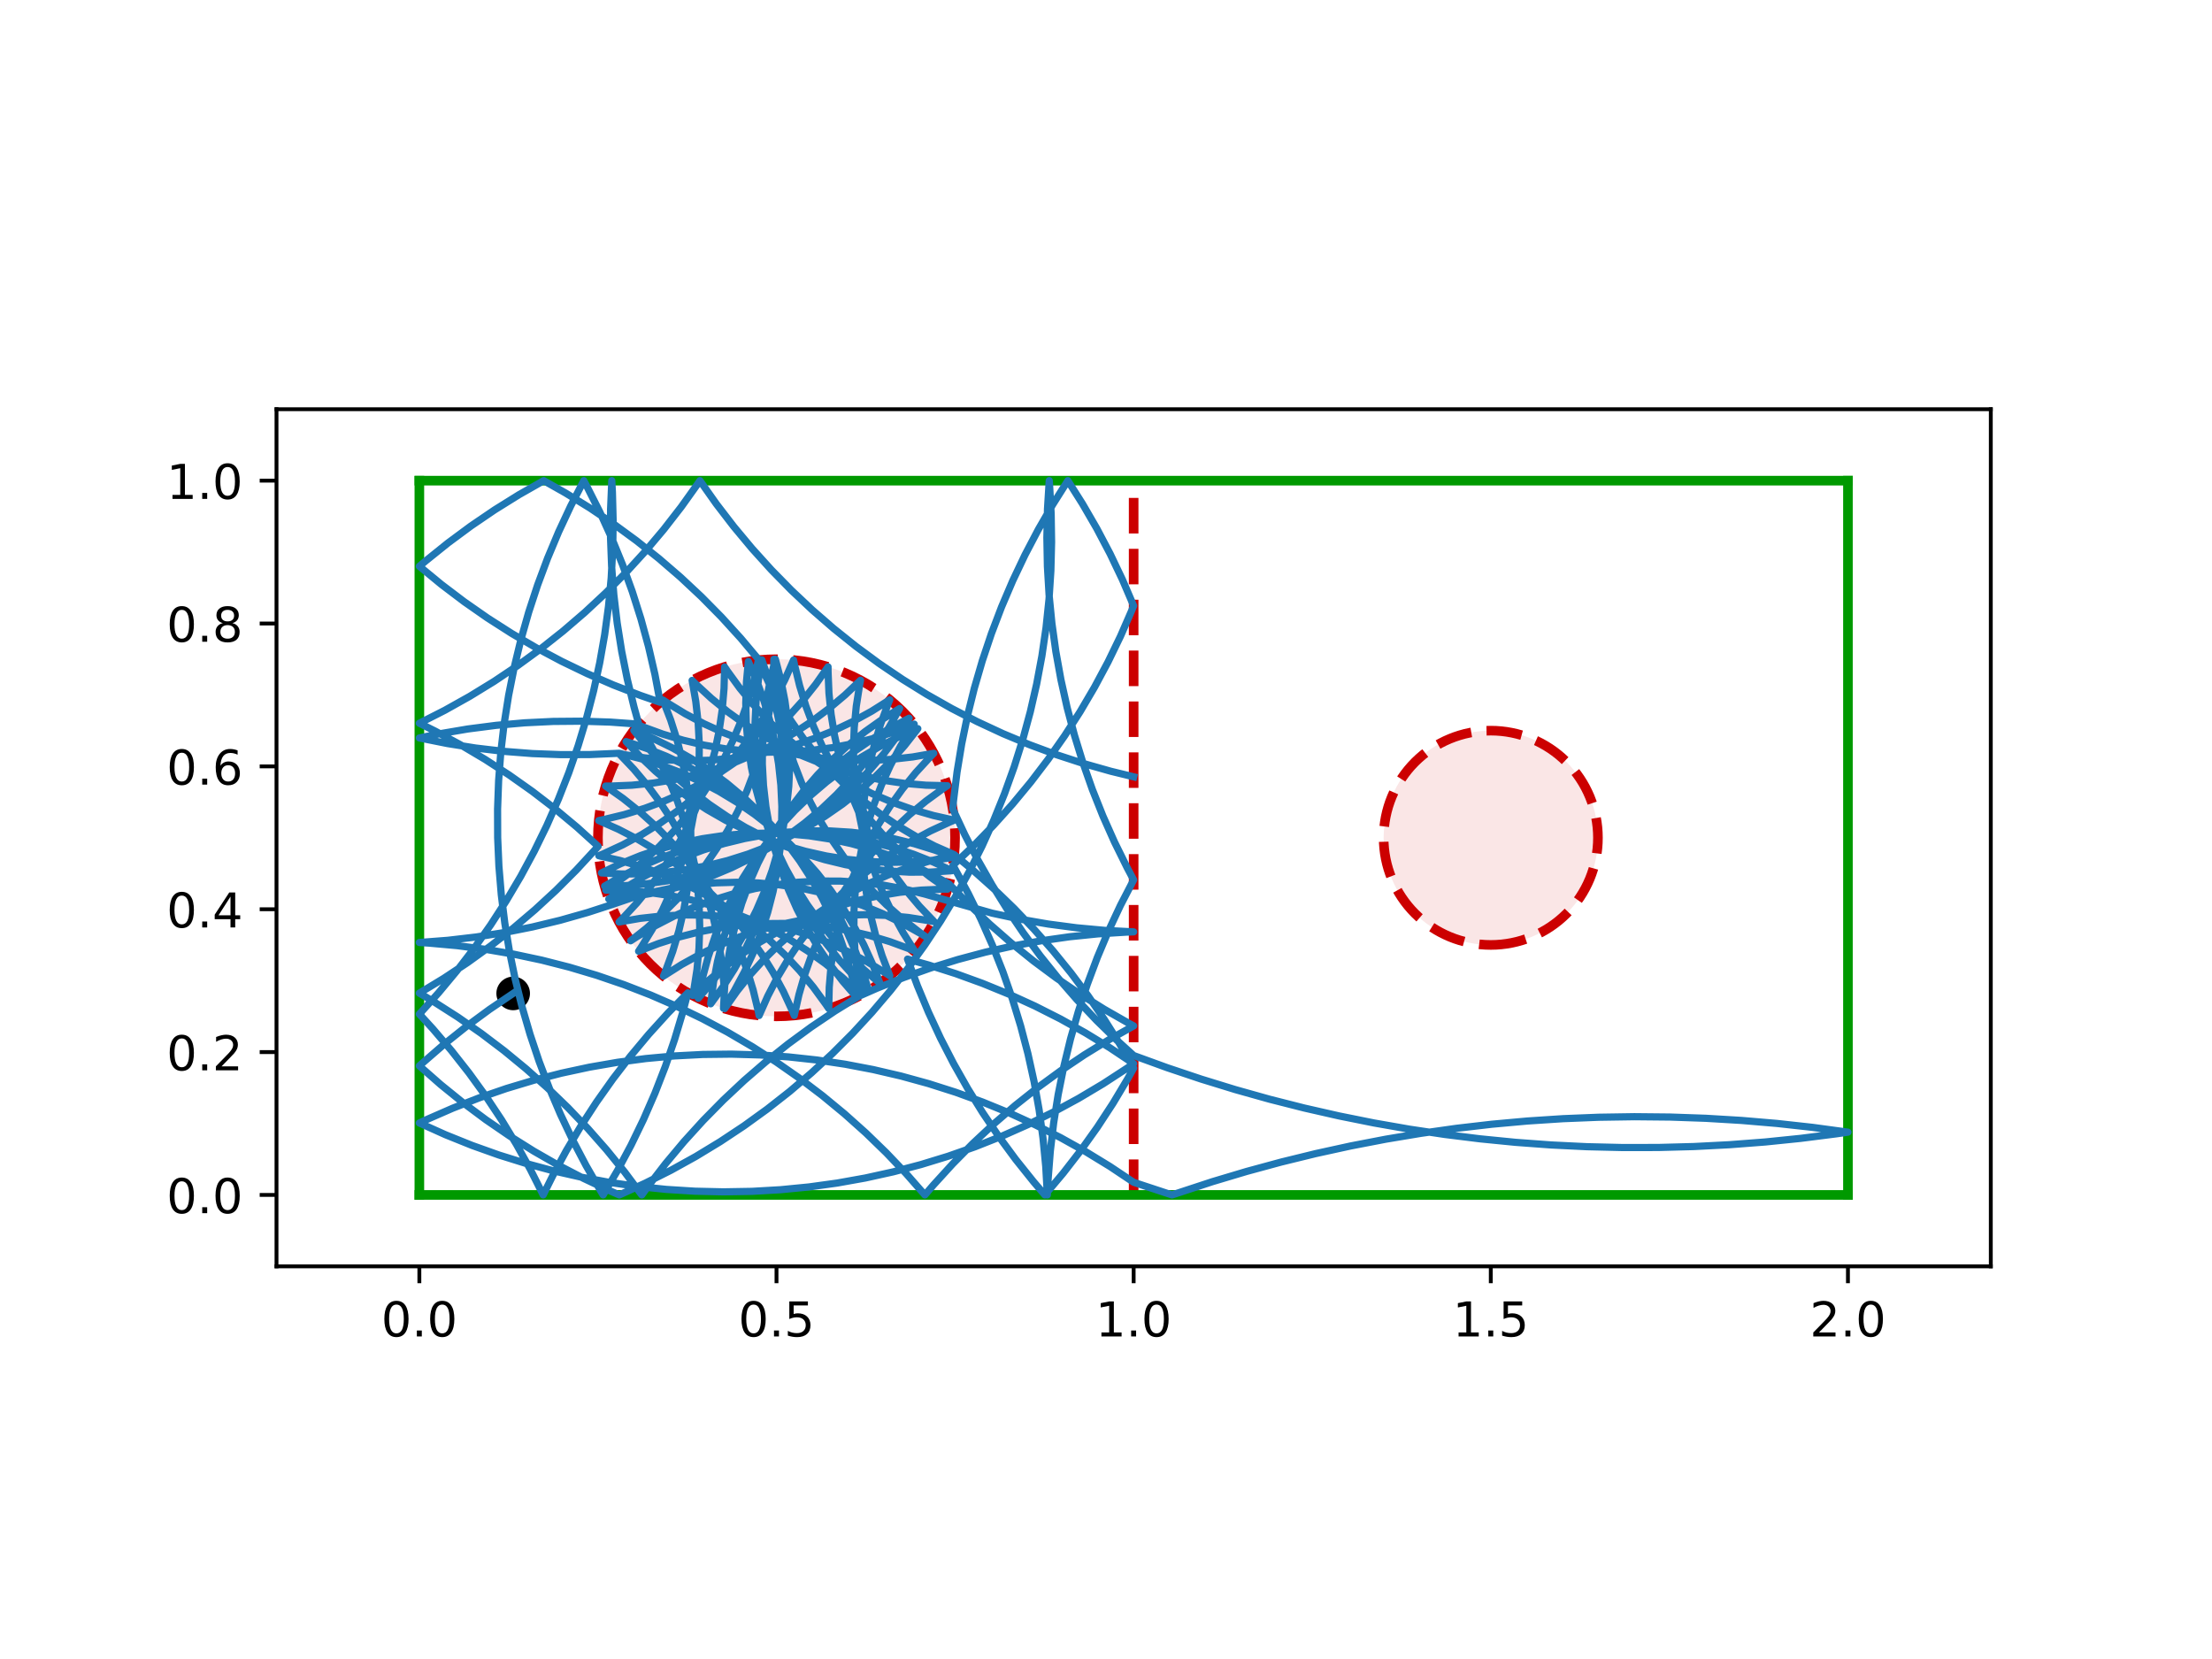 <?xml version="1.0" encoding="utf-8" standalone="no"?>
<!DOCTYPE svg PUBLIC "-//W3C//DTD SVG 1.1//EN"
  "http://www.w3.org/Graphics/SVG/1.1/DTD/svg11.dtd">
<!-- Created with matplotlib (http://matplotlib.org/) -->
<svg height="345.6pt" version="1.1" viewBox="0 0 460.8 345.6" width="460.8pt" xmlns="http://www.w3.org/2000/svg" xmlns:xlink="http://www.w3.org/1999/xlink">
 <defs>
  <style type="text/css">
*{stroke-linecap:butt;stroke-linejoin:round;}
  </style>
 </defs>
 <g id="figure_1">
  <g id="patch_1">
   <path d="M 0 345.6 
L 460.8 345.6 
L 460.8 0 
L 0 0 
z
" style="fill:#ffffff;"/>
  </g>
  <g id="axes_1">
   <g id="patch_2">
    <path d="M 57.6 263.808 
L 414.72 263.808 
L 414.72 85.248 
L 57.6 85.248 
z
" style="fill:#ffffff;"/>
   </g>
   <g id="PathCollection_1">
    <defs>
     <path d="M 0 3 
C 0.796 3 1.559 2.684 2.121 2.121 
C 2.684 1.559 3 0.796 3 0 
C 3 -0.796 2.684 -1.559 2.121 -2.121 
C 1.559 -2.684 0.796 -3 0 -3 
C -0.796 -3 -1.559 -2.684 -2.121 -2.121 
C -2.684 -1.559 -3 -0.796 -3 0 
C -3 0.796 -2.684 1.559 -2.121 2.121 
C -1.559 2.684 -0.796 3 0 3 
z
" id="m24fd0cd638" style="stroke:#000000;"/>
    </defs>
    <g clip-path="url(#p523c8f1ae1)">
     <use style="stroke:#000000;" x="106.904" xlink:href="#m24fd0cd638" y="206.947"/>
    </g>
   </g>
   <g id="patch_3">
    <path clip-path="url(#p523c8f1ae1)" d="M 161.76 211.728 
C 171.626 211.728 181.088 207.808 188.064 200.832 
C 195.04 193.856 198.96 184.394 198.96 174.528 
C 198.96 164.662 195.04 155.2 188.064 148.224 
C 181.088 141.248 171.626 137.328 161.76 137.328 
C 151.894 137.328 142.432 141.248 135.456 148.224 
C 128.48 155.2 124.56 164.662 124.56 174.528 
C 124.56 184.394 128.48 193.856 135.456 200.832 
C 142.432 207.808 151.894 211.728 161.76 211.728 
z
" style="fill:#cc0000;fill-opacity:0.1;stroke:#cc0000;stroke-dasharray:7.4,3.2;stroke-dashoffset:0;stroke-linejoin:miter;stroke-width:2;"/>
   </g>
   <g id="patch_4">
    <path clip-path="url(#p523c8f1ae1)" d="M 310.56 196.848 
C 316.479 196.848 322.157 194.496 326.343 190.311 
C 330.528 186.125 332.88 180.447 332.88 174.528 
C 332.88 168.609 330.528 162.931 326.343 158.745 
C 322.157 154.56 316.479 152.208 310.56 152.208 
C 304.641 152.208 298.963 154.56 294.777 158.745 
C 290.592 162.931 288.24 168.609 288.24 174.528 
C 288.24 180.447 290.592 186.125 294.777 190.311 
C 298.963 194.496 304.641 196.848 310.56 196.848 
z
" style="fill:#cc0000;fill-opacity:0.1;stroke:#cc0000;stroke-dasharray:7.4,3.2;stroke-dashoffset:0;stroke-linejoin:miter;stroke-width:2;"/>
   </g>
   <g id="matplotlib.axis_1">
    <g id="xtick_1">
     <g id="line2d_1">
      <defs>
       <path d="M 0 0 
L 0 3.5 
" id="ma611de4db7" style="stroke:#000000;stroke-width:0.8;"/>
      </defs>
      <g>
       <use style="stroke:#000000;stroke-width:0.8;" x="87.36" xlink:href="#ma611de4db7" y="263.808"/>
      </g>
     </g>
     <g id="text_1">
      <!-- 0.0 -->
      <defs>
       <path d="M 31.781 66.406 
Q 24.172 66.406 20.328 58.906 
Q 16.5 51.422 16.5 36.375 
Q 16.5 21.391 20.328 13.891 
Q 24.172 6.391 31.781 6.391 
Q 39.453 6.391 43.281 13.891 
Q 47.125 21.391 47.125 36.375 
Q 47.125 51.422 43.281 58.906 
Q 39.453 66.406 31.781 66.406 
z
M 31.781 74.219 
Q 44.047 74.219 50.516 64.516 
Q 56.984 54.828 56.984 36.375 
Q 56.984 17.969 50.516 8.266 
Q 44.047 -1.422 31.781 -1.422 
Q 19.531 -1.422 13.062 8.266 
Q 6.594 17.969 6.594 36.375 
Q 6.594 54.828 13.062 64.516 
Q 19.531 74.219 31.781 74.219 
z
" id="DejaVuSans-30"/>
       <path d="M 10.688 12.406 
L 21 12.406 
L 21 0 
L 10.688 0 
z
" id="DejaVuSans-2e"/>
      </defs>
      <g transform="translate(79.408 278.406)scale(0.1 -0.1)">
       <use xlink:href="#DejaVuSans-30"/>
       <use x="63.623" xlink:href="#DejaVuSans-2e"/>
       <use x="95.41" xlink:href="#DejaVuSans-30"/>
      </g>
     </g>
    </g>
    <g id="xtick_2">
     <g id="line2d_2">
      <g>
       <use style="stroke:#000000;stroke-width:0.8;" x="161.76" xlink:href="#ma611de4db7" y="263.808"/>
      </g>
     </g>
     <g id="text_2">
      <!-- 0.5 -->
      <defs>
       <path d="M 10.797 72.906 
L 49.516 72.906 
L 49.516 64.594 
L 19.828 64.594 
L 19.828 46.734 
Q 21.969 47.469 24.109 47.828 
Q 26.266 48.188 28.422 48.188 
Q 40.625 48.188 47.75 41.5 
Q 54.891 34.812 54.891 23.391 
Q 54.891 11.625 47.562 5.094 
Q 40.234 -1.422 26.906 -1.422 
Q 22.312 -1.422 17.547 -0.641 
Q 12.797 0.141 7.719 1.703 
L 7.719 11.625 
Q 12.109 9.234 16.797 8.062 
Q 21.484 6.891 26.703 6.891 
Q 35.156 6.891 40.078 11.328 
Q 45.016 15.766 45.016 23.391 
Q 45.016 31 40.078 35.438 
Q 35.156 39.891 26.703 39.891 
Q 22.75 39.891 18.812 39.016 
Q 14.891 38.141 10.797 36.281 
z
" id="DejaVuSans-35"/>
      </defs>
      <g transform="translate(153.808 278.406)scale(0.1 -0.1)">
       <use xlink:href="#DejaVuSans-30"/>
       <use x="63.623" xlink:href="#DejaVuSans-2e"/>
       <use x="95.41" xlink:href="#DejaVuSans-35"/>
      </g>
     </g>
    </g>
    <g id="xtick_3">
     <g id="line2d_3">
      <g>
       <use style="stroke:#000000;stroke-width:0.8;" x="236.16" xlink:href="#ma611de4db7" y="263.808"/>
      </g>
     </g>
     <g id="text_3">
      <!-- 1.0 -->
      <defs>
       <path d="M 12.406 8.297 
L 28.516 8.297 
L 28.516 63.922 
L 10.984 60.406 
L 10.984 69.391 
L 28.422 72.906 
L 38.281 72.906 
L 38.281 8.297 
L 54.391 8.297 
L 54.391 0 
L 12.406 0 
z
" id="DejaVuSans-31"/>
      </defs>
      <g transform="translate(228.208 278.406)scale(0.1 -0.1)">
       <use xlink:href="#DejaVuSans-31"/>
       <use x="63.623" xlink:href="#DejaVuSans-2e"/>
       <use x="95.41" xlink:href="#DejaVuSans-30"/>
      </g>
     </g>
    </g>
    <g id="xtick_4">
     <g id="line2d_4">
      <g>
       <use style="stroke:#000000;stroke-width:0.8;" x="310.56" xlink:href="#ma611de4db7" y="263.808"/>
      </g>
     </g>
     <g id="text_4">
      <!-- 1.5 -->
      <g transform="translate(302.608 278.406)scale(0.1 -0.1)">
       <use xlink:href="#DejaVuSans-31"/>
       <use x="63.623" xlink:href="#DejaVuSans-2e"/>
       <use x="95.41" xlink:href="#DejaVuSans-35"/>
      </g>
     </g>
    </g>
    <g id="xtick_5">
     <g id="line2d_5">
      <g>
       <use style="stroke:#000000;stroke-width:0.8;" x="384.96" xlink:href="#ma611de4db7" y="263.808"/>
      </g>
     </g>
     <g id="text_5">
      <!-- 2.0 -->
      <defs>
       <path d="M 19.188 8.297 
L 53.609 8.297 
L 53.609 0 
L 7.328 0 
L 7.328 8.297 
Q 12.938 14.109 22.625 23.891 
Q 32.328 33.688 34.812 36.531 
Q 39.547 41.844 41.422 45.531 
Q 43.312 49.219 43.312 52.781 
Q 43.312 58.594 39.234 62.25 
Q 35.156 65.922 28.609 65.922 
Q 23.969 65.922 18.812 64.312 
Q 13.672 62.703 7.812 59.422 
L 7.812 69.391 
Q 13.766 71.781 18.938 73 
Q 24.125 74.219 28.422 74.219 
Q 39.75 74.219 46.484 68.547 
Q 53.219 62.891 53.219 53.422 
Q 53.219 48.922 51.531 44.891 
Q 49.859 40.875 45.406 35.406 
Q 44.188 33.984 37.641 27.219 
Q 31.109 20.453 19.188 8.297 
z
" id="DejaVuSans-32"/>
      </defs>
      <g transform="translate(377.008 278.406)scale(0.1 -0.1)">
       <use xlink:href="#DejaVuSans-32"/>
       <use x="63.623" xlink:href="#DejaVuSans-2e"/>
       <use x="95.41" xlink:href="#DejaVuSans-30"/>
      </g>
     </g>
    </g>
   </g>
   <g id="matplotlib.axis_2">
    <g id="ytick_1">
     <g id="line2d_6">
      <defs>
       <path d="M 0 0 
L -3.5 0 
" id="mef0050b9cc" style="stroke:#000000;stroke-width:0.8;"/>
      </defs>
      <g>
       <use style="stroke:#000000;stroke-width:0.8;" x="57.6" xlink:href="#mef0050b9cc" y="248.928"/>
      </g>
     </g>
     <g id="text_6">
      <!-- 0.0 -->
      <g transform="translate(34.697 252.727)scale(0.1 -0.1)">
       <use xlink:href="#DejaVuSans-30"/>
       <use x="63.623" xlink:href="#DejaVuSans-2e"/>
       <use x="95.41" xlink:href="#DejaVuSans-30"/>
      </g>
     </g>
    </g>
    <g id="ytick_2">
     <g id="line2d_7">
      <g>
       <use style="stroke:#000000;stroke-width:0.8;" x="57.6" xlink:href="#mef0050b9cc" y="219.168"/>
      </g>
     </g>
     <g id="text_7">
      <!-- 0.2 -->
      <g transform="translate(34.697 222.967)scale(0.1 -0.1)">
       <use xlink:href="#DejaVuSans-30"/>
       <use x="63.623" xlink:href="#DejaVuSans-2e"/>
       <use x="95.41" xlink:href="#DejaVuSans-32"/>
      </g>
     </g>
    </g>
    <g id="ytick_3">
     <g id="line2d_8">
      <g>
       <use style="stroke:#000000;stroke-width:0.8;" x="57.6" xlink:href="#mef0050b9cc" y="189.408"/>
      </g>
     </g>
     <g id="text_8">
      <!-- 0.4 -->
      <defs>
       <path d="M 37.797 64.312 
L 12.891 25.391 
L 37.797 25.391 
z
M 35.203 72.906 
L 47.609 72.906 
L 47.609 25.391 
L 58.016 25.391 
L 58.016 17.188 
L 47.609 17.188 
L 47.609 0 
L 37.797 0 
L 37.797 17.188 
L 4.891 17.188 
L 4.891 26.703 
z
" id="DejaVuSans-34"/>
      </defs>
      <g transform="translate(34.697 193.207)scale(0.1 -0.1)">
       <use xlink:href="#DejaVuSans-30"/>
       <use x="63.623" xlink:href="#DejaVuSans-2e"/>
       <use x="95.41" xlink:href="#DejaVuSans-34"/>
      </g>
     </g>
    </g>
    <g id="ytick_4">
     <g id="line2d_9">
      <g>
       <use style="stroke:#000000;stroke-width:0.8;" x="57.6" xlink:href="#mef0050b9cc" y="159.648"/>
      </g>
     </g>
     <g id="text_9">
      <!-- 0.6 -->
      <defs>
       <path d="M 33.016 40.375 
Q 26.375 40.375 22.484 35.828 
Q 18.609 31.297 18.609 23.391 
Q 18.609 15.531 22.484 10.953 
Q 26.375 6.391 33.016 6.391 
Q 39.656 6.391 43.531 10.953 
Q 47.406 15.531 47.406 23.391 
Q 47.406 31.297 43.531 35.828 
Q 39.656 40.375 33.016 40.375 
z
M 52.594 71.297 
L 52.594 62.312 
Q 48.875 64.062 45.094 64.984 
Q 41.312 65.922 37.594 65.922 
Q 27.828 65.922 22.672 59.328 
Q 17.531 52.734 16.797 39.406 
Q 19.672 43.656 24.016 45.922 
Q 28.375 48.188 33.594 48.188 
Q 44.578 48.188 50.953 41.516 
Q 57.328 34.859 57.328 23.391 
Q 57.328 12.156 50.688 5.359 
Q 44.047 -1.422 33.016 -1.422 
Q 20.359 -1.422 13.672 8.266 
Q 6.984 17.969 6.984 36.375 
Q 6.984 53.656 15.188 63.938 
Q 23.391 74.219 37.203 74.219 
Q 40.922 74.219 44.703 73.484 
Q 48.484 72.75 52.594 71.297 
z
" id="DejaVuSans-36"/>
      </defs>
      <g transform="translate(34.697 163.447)scale(0.1 -0.1)">
       <use xlink:href="#DejaVuSans-30"/>
       <use x="63.623" xlink:href="#DejaVuSans-2e"/>
       <use x="95.41" xlink:href="#DejaVuSans-36"/>
      </g>
     </g>
    </g>
    <g id="ytick_5">
     <g id="line2d_10">
      <g>
       <use style="stroke:#000000;stroke-width:0.8;" x="57.6" xlink:href="#mef0050b9cc" y="129.888"/>
      </g>
     </g>
     <g id="text_10">
      <!-- 0.8 -->
      <defs>
       <path d="M 31.781 34.625 
Q 24.75 34.625 20.719 30.859 
Q 16.703 27.094 16.703 20.516 
Q 16.703 13.922 20.719 10.156 
Q 24.75 6.391 31.781 6.391 
Q 38.812 6.391 42.859 10.172 
Q 46.922 13.969 46.922 20.516 
Q 46.922 27.094 42.891 30.859 
Q 38.875 34.625 31.781 34.625 
z
M 21.922 38.812 
Q 15.578 40.375 12.031 44.719 
Q 8.5 49.078 8.5 55.328 
Q 8.5 64.062 14.719 69.141 
Q 20.953 74.219 31.781 74.219 
Q 42.672 74.219 48.875 69.141 
Q 55.078 64.062 55.078 55.328 
Q 55.078 49.078 51.531 44.719 
Q 48 40.375 41.703 38.812 
Q 48.828 37.156 52.797 32.312 
Q 56.781 27.484 56.781 20.516 
Q 56.781 9.906 50.312 4.234 
Q 43.844 -1.422 31.781 -1.422 
Q 19.734 -1.422 13.25 4.234 
Q 6.781 9.906 6.781 20.516 
Q 6.781 27.484 10.781 32.312 
Q 14.797 37.156 21.922 38.812 
z
M 18.312 54.391 
Q 18.312 48.734 21.844 45.562 
Q 25.391 42.391 31.781 42.391 
Q 38.141 42.391 41.719 45.562 
Q 45.312 48.734 45.312 54.391 
Q 45.312 60.062 41.719 63.234 
Q 38.141 66.406 31.781 66.406 
Q 25.391 66.406 21.844 63.234 
Q 18.312 60.062 18.312 54.391 
z
" id="DejaVuSans-38"/>
      </defs>
      <g transform="translate(34.697 133.687)scale(0.1 -0.1)">
       <use xlink:href="#DejaVuSans-30"/>
       <use x="63.623" xlink:href="#DejaVuSans-2e"/>
       <use x="95.41" xlink:href="#DejaVuSans-38"/>
      </g>
     </g>
    </g>
    <g id="ytick_6">
     <g id="line2d_11">
      <g>
       <use style="stroke:#000000;stroke-width:0.8;" x="57.6" xlink:href="#mef0050b9cc" y="100.128"/>
      </g>
     </g>
     <g id="text_11">
      <!-- 1.0 -->
      <g transform="translate(34.697 103.927)scale(0.1 -0.1)">
       <use xlink:href="#DejaVuSans-31"/>
       <use x="63.623" xlink:href="#DejaVuSans-2e"/>
       <use x="95.41" xlink:href="#DejaVuSans-30"/>
      </g>
     </g>
    </g>
   </g>
   <g id="line2d_12">
    <path clip-path="url(#p523c8f1ae1)" d="M 236.16 248.928 
L 236.16 100.128 
" style="fill:none;stroke:#cc0000;stroke-dasharray:7.4,3.2;stroke-dashoffset:0;stroke-width:2;"/>
   </g>
   <g id="line2d_13">
    <path clip-path="url(#p523c8f1ae1)" d="M 87.36 248.928 
L 384.96 248.928 
" style="fill:none;stroke:#009900;stroke-linecap:square;stroke-width:2;"/>
   </g>
   <g id="line2d_14">
    <path clip-path="url(#p523c8f1ae1)" d="M 384.96 248.928 
L 384.96 100.128 
" style="fill:none;stroke:#009900;stroke-linecap:square;stroke-width:2;"/>
   </g>
   <g id="line2d_15">
    <path clip-path="url(#p523c8f1ae1)" d="M 384.96 100.128 
L 87.36 100.128 
" style="fill:none;stroke:#009900;stroke-linecap:square;stroke-width:2;"/>
   </g>
   <g id="line2d_16">
    <path clip-path="url(#p523c8f1ae1)" d="M 87.36 100.128 
L 87.36 248.928 
" style="fill:none;stroke:#009900;stroke-linecap:square;stroke-width:2;"/>
   </g>
   <g id="line2d_17">
    <path clip-path="url(#p523c8f1ae1)" d="M 106.904 206.947 
L 101.973 210.281 
L 97.18 213.809 
L 92.532 217.525 
L 88.036 221.425 
L 87.36 222.039 
L 91.832 225.966 
L 96.458 229.711 
L 101.229 233.268 
L 106.139 236.632 
L 111.18 239.796 
L 116.343 242.757 
L 121.62 245.508 
L 127.003 248.046 
L 129.014 248.928 
L 134.434 246.469 
L 139.751 243.796 
L 144.958 240.912 
L 150.044 237.822 
L 155.003 234.532 
L 159.827 231.045 
L 164.507 227.369 
L 169.037 223.508 
L 173.408 219.469 
L 177.615 215.259 
L 181.649 210.884 
L 185.506 206.351 
L 189.178 201.667 
L 192.66 196.84 
L 195.946 191.878 
L 199.031 186.788 
L 201.91 181.58 
L 204.579 176.26 
L 207.033 170.837 
L 209.267 165.321 
L 211.28 159.72 
L 213.067 154.043 
L 214.625 148.299 
L 215.953 142.498 
L 217.047 136.648 
L 217.907 130.758 
L 218.53 124.84 
L 218.916 118.901 
L 219.065 112.951 
L 218.975 107 
L 218.648 101.057 
L 218.575 100.128 
L 218.21 106.068 
L 218.083 112.019 
L 218.194 117.969 
L 218.543 123.911 
L 219.13 129.833 
L 219.952 135.728 
L 221.01 141.585 
L 222.301 147.394 
L 223.824 153.148 
L 225.575 158.836 
L 227.552 164.45 
L 229.752 169.98 
L 232.172 175.417 
L 234.807 180.754 
L 236.16 183.3 
L 233.422 188.584 
L 230.897 193.974 
L 228.59 199.46 
L 226.505 205.034 
L 224.644 210.688 
L 223.01 216.411 
L 221.606 222.194 
L 220.435 228.03 
L 219.499 233.907 
L 218.798 239.817 
L 218.334 245.751 
L 218.183 248.928 
L 217.846 242.986 
L 217.271 237.062 
L 216.461 231.166 
L 215.415 225.307 
L 214.135 219.495 
L 212.624 213.738 
L 210.884 208.046 
L 208.918 202.429 
L 206.729 196.895 
L 204.32 191.452 
L 201.696 186.11 
L 198.86 180.878 
L 198.514 180.272 
L 202.83 176.175 
L 206.98 171.908 
L 210.955 167.479 
L 214.75 162.894 
L 218.359 158.161 
L 221.775 153.288 
L 224.994 148.282 
L 228.01 143.151 
L 230.819 137.904 
L 233.415 132.549 
L 235.795 127.094 
L 236.16 126.202 
L 233.815 120.732 
L 231.253 115.36 
L 228.479 110.095 
L 225.496 104.945 
L 222.449 100.128 
L 219.271 105.16 
L 216.297 110.315 
L 213.531 115.585 
L 210.978 120.962 
L 208.643 126.436 
L 206.528 131.999 
L 204.637 137.642 
L 202.974 143.357 
L 201.54 149.133 
L 200.339 154.962 
L 199.371 160.835 
L 198.639 166.741 
L 198.468 168.498 
L 200.987 173.89 
L 203.72 179.177 
L 206.662 184.35 
L 209.809 189.402 
L 213.155 194.324 
L 216.695 199.108 
L 220.424 203.747 
L 224.335 208.233 
L 228.422 212.559 
L 232.68 216.718 
L 236.16 219.883 
L 243.152 222.424 
L 250.206 224.789 
L 257.317 226.977 
L 264.48 228.987 
L 271.691 230.818 
L 278.946 232.467 
L 286.239 233.935 
L 293.568 235.219 
L 300.925 236.321 
L 308.308 237.237 
L 315.712 237.969 
L 323.132 238.516 
L 330.563 238.877 
L 338.001 239.053 
L 345.44 239.042 
L 352.878 238.845 
L 360.308 238.463 
L 367.726 237.895 
L 375.127 237.141 
L 382.508 236.203 
L 384.96 235.85 
L 377.588 234.85 
L 370.193 234.035 
L 362.78 233.405 
L 355.353 232.961 
L 347.918 232.702 
L 340.478 232.629 
L 333.039 232.743 
L 325.606 233.042 
L 318.182 233.527 
L 310.772 234.197 
L 303.382 235.053 
L 296.015 236.093 
L 288.676 237.316 
L 281.371 238.723 
L 274.103 240.312 
L 266.876 242.082 
L 259.697 244.032 
L 252.568 246.162 
L 244.153 248.928 
L 236.16 246.294 
L 231.209 242.99 
L 226.131 239.887 
L 220.932 236.99 
L 215.621 234.303 
L 210.208 231.83 
L 204.7 229.576 
L 199.106 227.544 
L 193.435 225.737 
L 187.696 224.159 
L 181.899 222.811 
L 176.053 221.696 
L 170.167 220.816 
L 164.25 220.172 
L 158.313 219.765 
L 152.363 219.596 
L 146.412 219.664 
L 140.469 219.971 
L 134.542 220.515 
L 128.642 221.296 
L 122.778 222.312 
L 116.959 223.562 
L 111.194 225.043 
L 105.494 226.754 
L 99.866 228.692 
L 94.321 230.852 
L 88.866 233.233 
L 87.36 233.937 
L 92.788 236.379 
L 98.309 238.602 
L 103.914 240.602 
L 109.595 242.376 
L 115.342 243.922 
L 121.147 245.237 
L 127 246.318 
L 132.891 247.165 
L 138.811 247.775 
L 144.751 248.148 
L 150.701 248.284 
L 156.651 248.181 
L 162.593 247.84 
L 168.517 247.262 
L 174.412 246.448 
L 180.271 245.398 
L 186.082 244.115 
L 191.838 242.601 
L 197.529 240.858 
L 203.145 238.888 
L 208.678 236.696 
L 214.119 234.284 
L 219.459 231.656 
L 224.69 228.817 
L 229.803 225.771 
L 234.79 222.523 
L 236.16 221.581 
L 231.209 218.277 
L 226.131 215.174 
L 220.932 212.277 
L 215.621 209.59 
L 210.208 207.117 
L 204.7 204.863 
L 199.106 202.831 
L 193.435 201.024 
L 189.059 199.798 
L 191.128 205.379 
L 193.419 210.872 
L 195.927 216.269 
L 198.649 221.562 
L 201.581 226.741 
L 204.717 231.799 
L 208.053 236.728 
L 211.584 241.519 
L 215.303 246.166 
L 217.664 248.928 
L 221.496 244.374 
L 225.142 239.67 
L 228.598 234.825 
L 231.857 229.844 
L 234.914 224.738 
L 236.16 222.516 
L 233.191 217.358 
L 230.017 212.322 
L 226.645 207.418 
L 223.08 202.653 
L 219.327 198.034 
L 215.392 193.569 
L 211.282 189.264 
L 207.003 185.128 
L 202.561 181.166 
L 198.794 178.043 
L 194.709 176.243 
L 190.74 174.202 
L 186.901 171.926 
L 183.205 169.423 
L 179.665 166.704 
L 176.295 163.778 
L 173.107 160.654 
L 170.112 157.345 
L 167.32 153.863 
L 164.742 150.219 
L 162.388 146.427 
L 160.265 142.501 
L 158.381 138.455 
L 157.987 137.52 
L 157.018 141.877 
L 155.789 146.168 
L 154.306 150.377 
L 152.572 154.49 
L 150.595 158.492 
L 148.382 162.368 
L 145.94 166.104 
L 143.279 169.687 
L 140.407 173.104 
L 137.336 176.342 
L 134.076 179.391 
L 130.639 182.239 
L 127.038 184.875 
L 126.198 185.444 
L 130.66 185.545 
L 135.108 185.913 
L 139.526 186.548 
L 143.898 187.446 
L 148.208 188.605 
L 152.441 190.02 
L 156.582 191.687 
L 160.615 193.599 
L 164.526 195.749 
L 168.302 198.13 
L 171.927 200.732 
L 175.39 203.548 
L 178.678 206.566 
L 179.4 207.28 
L 178.629 202.883 
L 178.123 198.449 
L 177.884 193.992 
L 177.913 189.529 
L 178.209 185.075 
L 178.772 180.647 
L 179.599 176.261 
L 180.688 171.933 
L 182.034 167.677 
L 183.633 163.51 
L 185.479 159.447 
L 187.566 155.501 
L 189.885 151.688 
L 190.444 150.841 
L 186.282 152.454 
L 182.031 153.815 
L 177.706 154.918 
L 173.323 155.76 
L 168.898 156.338 
L 164.445 156.65 
L 159.982 156.693 
L 155.524 156.469 
L 151.088 155.979 
L 146.689 155.223 
L 142.344 154.204 
L 138.067 152.927 
L 133.874 151.396 
L 132.935 151.013 
L 135.328 154.78 
L 137.492 158.684 
L 139.417 162.711 
L 141.098 166.846 
L 142.528 171.074 
L 143.701 175.38 
L 144.614 179.749 
L 145.264 184.165 
L 145.647 188.612 
L 145.764 193.074 
L 145.612 197.534 
L 145.193 201.978 
L 144.509 206.389 
L 144.317 207.385 
L 147.545 204.303 
L 150.952 201.419 
L 154.526 198.746 
L 158.254 196.291 
L 162.122 194.065 
L 166.117 192.074 
L 170.224 190.327 
L 174.428 188.829 
L 178.715 187.585 
L 183.069 186.602 
L 187.473 185.88 
L 191.913 185.425 
L 196.373 185.236 
L 197.387 185.231 
L 193.735 182.665 
L 190.243 179.886 
L 186.923 176.902 
L 183.789 173.724 
L 180.851 170.364 
L 178.12 166.834 
L 175.605 163.146 
L 173.316 159.315 
L 171.261 155.353 
L 169.447 151.274 
L 167.881 147.095 
L 166.569 142.829 
L 165.514 138.492 
L 165.311 137.498 
L 163.507 141.58 
L 161.461 145.547 
L 159.182 149.385 
L 156.676 153.078 
L 153.953 156.615 
L 151.024 159.982 
L 147.897 163.168 
L 144.585 166.16 
L 141.1 168.948 
L 137.454 171.522 
L 133.66 173.873 
L 129.732 175.992 
L 125.684 177.872 
L 124.748 178.265 
L 129.104 179.238 
L 133.394 180.471 
L 137.602 181.959 
L 141.713 183.696 
L 145.713 185.677 
L 149.587 187.894 
L 153.32 190.34 
L 156.901 193.005 
L 160.315 195.879 
L 163.551 198.954 
L 166.596 202.217 
L 169.441 205.656 
L 172.074 209.26 
L 172.642 210.101 
L 172.747 205.639 
L 173.12 201.191 
L 173.759 196.774 
L 174.661 192.403 
L 175.824 188.093 
L 177.243 183.862 
L 178.914 179.723 
L 180.829 175.691 
L 182.983 171.782 
L 185.368 168.009 
L 187.974 164.386 
L 190.793 160.926 
L 193.815 157.64 
L 194.529 156.919 
L 190.132 157.686 
L 185.696 158.188 
L 181.239 158.422 
L 176.776 158.39 
L 172.323 158.089 
L 167.896 157.522 
L 163.511 156.691 
L 159.183 155.598 
L 154.929 154.247 
L 150.763 152.644 
L 146.702 150.794 
L 142.758 148.704 
L 138.947 146.381 
L 138.1 145.822 
L 139.71 149.985 
L 141.066 154.237 
L 142.166 158.563 
L 143.004 162.947 
L 143.577 167.373 
L 143.884 171.826 
L 143.924 176.289 
L 143.695 180.746 
L 143.2 185.182 
L 142.44 189.58 
L 141.418 193.925 
L 140.137 198.2 
L 138.601 202.391 
L 138.217 203.331 
L 141.987 200.94 
L 145.893 198.781 
L 149.921 196.859 
L 154.058 195.183 
L 158.287 193.757 
L 162.595 192.588 
L 166.965 191.679 
L 171.381 191.033 
L 175.828 190.654 
L 180.29 190.542 
L 184.751 190.698 
L 189.194 191.121 
L 193.604 191.81 
L 194.6 192.003 
L 191.521 188.772 
L 188.641 185.362 
L 185.971 181.785 
L 183.52 178.055 
L 181.297 174.185 
L 179.31 170.188 
L 177.567 166.079 
L 176.073 161.873 
L 174.834 157.586 
L 173.854 153.231 
L 173.137 148.826 
L 172.686 144.385 
L 172.501 139.926 
L 172.497 138.911 
L 169.928 142.561 
L 167.145 146.051 
L 164.158 149.367 
L 160.977 152.498 
L 157.614 155.433 
L 154.081 158.161 
L 150.392 160.672 
L 146.558 162.957 
L 142.594 165.008 
L 138.514 166.818 
L 134.333 168.38 
L 130.066 169.689 
L 125.728 170.739 
L 124.733 170.942 
L 128.814 172.749 
L 132.779 174.799 
L 136.614 177.082 
L 140.305 179.591 
L 143.84 182.317 
L 147.204 185.25 
L 150.386 188.38 
L 153.375 191.695 
L 156.16 195.183 
L 158.731 198.831 
L 161.078 202.628 
L 163.193 206.558 
L 165.069 210.608 
L 165.462 211.543 
L 166.439 207.188 
L 167.676 202.9 
L 169.168 198.693 
L 170.909 194.584 
L 172.894 190.586 
L 175.115 186.714 
L 177.564 182.983 
L 180.232 179.405 
L 183.11 175.993 
L 186.187 172.761 
L 189.453 169.718 
L 192.896 166.877 
L 196.502 164.248 
L 197.343 163.681 
L 192.881 163.571 
L 188.434 163.194 
L 184.017 162.551 
L 179.647 161.644 
L 175.339 160.477 
L 171.109 159.054 
L 166.971 157.379 
L 162.942 155.46 
L 159.035 153.302 
L 155.264 150.914 
L 151.643 148.304 
L 148.186 145.482 
L 144.903 142.457 
L 144.183 141.743 
L 144.945 146.14 
L 145.443 150.576 
L 145.673 155.033 
L 145.636 159.496 
L 145.331 163.949 
L 144.76 168.376 
L 143.924 172.76 
L 142.827 177.087 
L 141.473 181.34 
L 139.866 185.503 
L 138.012 189.564 
L 135.918 193.505 
L 133.591 197.314 
L 133.031 198.16 
L 137.195 196.555 
L 141.449 195.202 
L 145.776 194.107 
L 150.161 193.273 
L 154.587 192.704 
L 159.04 192.401 
L 163.504 192.366 
L 167.961 192.599 
L 172.396 193.098 
L 176.794 193.862 
L 181.137 194.889 
L 185.412 196.174 
L 189.601 197.714 
L 190.54 198.098 
L 188.153 194.327 
L 185.997 190.418 
L 184.08 186.388 
L 182.407 182.25 
L 180.986 178.019 
L 179.82 173.711 
L 178.916 169.34 
L 178.275 164.923 
L 177.9 160.475 
L 177.792 156.013 
L 177.952 151.553 
L 178.379 147.11 
L 179.072 142.701 
L 179.267 141.705 
L 176.033 144.781 
L 172.62 147.657 
L 169.041 150.324 
L 165.308 152.772 
L 161.436 154.991 
L 157.437 156.973 
L 153.327 158.713 
L 149.119 160.203 
L 144.83 161.438 
L 140.475 162.413 
L 136.069 163.126 
L 131.628 163.573 
L 127.168 163.753 
L 126.154 163.757 
L 129.801 166.329 
L 133.288 169.116 
L 136.601 172.106 
L 139.729 175.29 
L 142.661 178.655 
L 145.385 182.191 
L 147.893 185.883 
L 150.174 189.719 
L 152.222 193.685 
L 154.028 197.767 
L 155.586 201.949 
L 156.89 206.218 
L 157.937 210.557 
L 158.138 211.551 
L 159.95 207.472 
L 162.003 203.509 
L 164.29 199.676 
L 166.803 195.987 
L 169.532 192.456 
L 172.468 189.094 
L 175.601 185.915 
L 178.918 182.929 
L 182.409 180.148 
L 186.06 177.581 
L 189.859 175.237 
L 193.791 173.126 
L 197.843 171.253 
L 198.779 170.862 
L 194.425 169.88 
L 190.138 168.639 
L 185.932 167.144 
L 181.824 165.398 
L 177.829 163.41 
L 173.959 161.185 
L 170.23 158.733 
L 166.655 156.061 
L 163.246 153.179 
L 160.016 150.099 
L 156.977 146.83 
L 154.139 143.385 
L 151.513 139.776 
L 150.947 138.934 
L 150.833 143.396 
L 150.452 147.843 
L 149.804 152.259 
L 148.893 156.629 
L 147.722 160.936 
L 146.295 165.165 
L 144.616 169.3 
L 142.693 173.328 
L 140.531 177.233 
L 138.14 181.001 
L 135.526 184.62 
L 132.701 188.075 
L 129.673 191.354 
L 128.958 192.073 
L 133.356 191.315 
L 137.792 190.822 
L 142.25 190.596 
L 146.713 190.638 
L 151.165 190.947 
L 155.591 191.522 
L 159.975 192.362 
L 164.3 193.463 
L 168.552 194.822 
L 172.714 196.433 
L 176.773 198.291 
L 180.712 200.389 
L 184.519 202.719 
L 185.364 203.28 
L 183.763 199.114 
L 182.415 194.859 
L 181.324 190.531 
L 180.494 186.146 
L 179.929 181.718 
L 179.631 177.265 
L 179.6 172.802 
L 179.836 168.344 
L 180.34 163.91 
L 181.109 159.513 
L 182.14 155.17 
L 183.429 150.897 
L 184.972 146.709 
L 185.358 145.771 
L 181.584 148.154 
L 177.674 150.306 
L 173.642 152.22 
L 169.502 153.888 
L 165.27 155.306 
L 160.96 156.467 
L 156.588 157.367 
L 152.171 158.004 
L 147.723 158.375 
L 143.261 158.478 
L 138.8 158.314 
L 134.358 157.882 
L 129.949 157.185 
L 128.954 156.99 
L 132.027 160.227 
L 134.9 163.642 
L 137.563 167.224 
L 140.007 170.959 
L 142.222 174.834 
L 144.201 178.834 
L 145.937 182.946 
L 147.423 187.155 
L 148.654 191.445 
L 149.625 195.802 
L 150.333 200.208 
L 150.776 204.65 
L 150.952 209.11 
L 150.955 210.124 
L 153.53 206.479 
L 156.32 202.995 
L 159.314 199.685 
L 162.501 196.559 
L 165.869 193.631 
L 169.407 190.91 
L 173.102 188.406 
L 176.94 186.128 
L 180.908 184.084 
L 184.991 182.282 
L 189.175 180.728 
L 193.445 179.428 
L 197.785 178.386 
L 198.78 178.186 
L 194.702 176.37 
L 190.741 174.313 
L 186.911 172.022 
L 183.224 169.506 
L 179.695 166.773 
L 176.337 163.834 
L 173.16 160.698 
L 170.178 157.378 
L 167.4 153.884 
L 164.836 150.231 
L 162.496 146.43 
L 160.388 142.496 
L 158.52 138.442 
L 158.13 137.506 
L 154.302 132.948 
L 150.294 128.548 
L 146.114 124.311 
L 141.768 120.245 
L 137.263 116.356 
L 132.606 112.651 
L 127.804 109.134 
L 122.866 105.812 
L 117.799 102.691 
L 113.267 100.128 
L 108.093 103.07 
L 103.042 106.217 
L 98.12 109.564 
L 93.336 113.104 
L 88.698 116.833 
L 87.36 117.967 
L 91.954 121.751 
L 96.696 125.347 
L 101.578 128.751 
L 106.592 131.958 
L 111.73 134.961 
L 116.985 137.756 
L 122.347 140.339 
L 127.808 142.706 
L 133.359 144.852 
L 137.531 146.3 
L 136.425 140.452 
L 135.085 134.653 
L 133.514 128.913 
L 131.716 123.24 
L 129.691 117.643 
L 127.445 112.131 
L 124.98 106.714 
L 122.3 101.4 
L 121.618 100.128 
L 118.887 105.416 
L 116.37 110.809 
L 114.07 116.298 
L 111.992 121.875 
L 110.138 127.531 
L 108.512 133.256 
L 107.116 139.041 
L 105.952 144.878 
L 105.023 150.757 
L 104.33 156.668 
L 103.874 162.602 
L 103.655 168.55 
L 103.674 174.501 
L 103.932 180.447 
L 104.427 186.378 
L 105.158 192.285 
L 106.126 198.157 
L 107.327 203.986 
L 108.761 209.763 
L 110.424 215.477 
L 112.315 221.12 
L 114.429 226.684 
L 116.765 232.158 
L 119.317 237.534 
L 122.083 242.804 
L 125.057 247.96 
L 125.647 248.928 
L 128.66 243.796 
L 131.466 238.547 
L 134.059 233.19 
L 136.436 227.734 
L 138.593 222.187 
L 140.527 216.558 
L 142.234 210.856 
L 143.293 206.821 
L 139.124 211.068 
L 135.129 215.479 
L 131.312 220.046 
L 127.682 224.762 
L 124.243 229.619 
L 121 234.61 
L 117.96 239.727 
L 115.128 244.961 
L 113.156 248.928 
L 110.48 243.612 
L 107.594 238.407 
L 104.502 233.322 
L 101.209 228.364 
L 97.72 223.542 
L 94.042 218.864 
L 90.179 214.336 
L 87.36 211.251 
L 91.348 206.833 
L 95.157 202.26 
L 98.78 197.538 
L 102.211 192.675 
L 105.444 187.678 
L 108.476 182.556 
L 111.3 177.318 
L 113.912 171.97 
L 116.308 166.522 
L 118.485 160.983 
L 120.438 155.361 
L 122.165 149.665 
L 123.663 143.905 
L 124.929 138.09 
L 125.962 132.229 
L 126.76 126.331 
L 127.321 120.406 
L 127.644 114.463 
L 127.73 108.512 
L 127.578 102.562 
L 127.447 100.128 
L 127.197 106.074 
L 127.185 112.026 
L 127.411 117.973 
L 127.875 123.907 
L 128.576 129.817 
L 129.512 135.694 
L 130.683 141.53 
L 132.087 147.314 
L 133.067 150.852 
L 127.131 150.425 
L 121.182 150.237 
L 115.231 150.286 
L 109.286 150.574 
L 103.358 151.099 
L 97.455 151.86 
L 91.588 152.857 
L 87.36 153.727 
L 93.196 154.893 
L 99.074 155.826 
L 104.985 156.522 
L 110.919 156.982 
L 116.866 157.204 
L 122.818 157.188 
L 128.991 156.92 
L 133.322 158 
L 137.58 159.338 
L 141.75 160.929 
L 145.818 162.767 
L 149.767 164.845 
L 153.585 167.157 
L 157.258 169.693 
L 160.772 172.446 
L 164.114 175.403 
L 167.273 178.556 
L 170.238 181.893 
L 172.997 185.402 
L 175.54 189.069 
L 177.859 192.883 
L 179.945 196.829 
L 181.791 200.892 
L 183.315 204.846 
L 179.913 201.957 
L 176.691 198.869 
L 173.659 195.593 
L 170.83 192.141 
L 168.212 188.526 
L 165.816 184.761 
L 163.65 180.858 
L 161.722 176.833 
L 160.039 172.699 
L 158.606 168.472 
L 157.43 164.166 
L 156.514 159.798 
L 155.861 155.382 
L 155.475 150.936 
L 155.356 146.474 
L 155.505 142.013 
L 155.893 137.794 
L 157.66 141.892 
L 159.178 146.09 
L 160.441 150.37 
L 161.446 154.719 
L 162.188 159.12 
L 162.665 163.558 
L 162.875 168.016 
L 162.817 172.479 
L 162.491 176.931 
L 161.9 181.355 
L 161.044 185.735 
L 159.927 190.057 
L 158.552 194.303 
L 156.926 198.46 
L 155.053 202.511 
L 152.941 206.443 
L 150.721 210.052 
L 150.956 205.595 
L 151.457 201.16 
L 152.224 196.763 
L 153.253 192.42 
L 154.541 188.146 
L 156.082 183.958 
L 157.872 179.869 
L 159.904 175.895 
L 162.171 172.05 
L 164.664 168.348 
L 167.374 164.802 
L 170.292 161.425 
L 173.408 158.229 
L 176.71 155.225 
L 180.185 152.425 
L 183.823 149.838 
L 187.414 147.589 
L 185.226 151.479 
L 182.809 155.231 
L 180.171 158.832 
L 177.322 162.267 
L 174.272 165.526 
L 171.032 168.596 
L 167.614 171.466 
L 164.03 174.126 
L 160.293 176.567 
L 156.416 178.778 
L 152.414 180.754 
L 148.3 182.486 
L 144.09 183.968 
L 139.799 185.195 
L 135.441 186.162 
L 131.034 186.867 
L 126.817 187.29 
L 130.504 184.774 
L 134.335 182.484 
L 138.297 180.427 
L 142.374 178.612 
L 146.553 177.045 
L 150.819 175.731 
L 155.155 174.675 
L 159.548 173.881 
L 163.979 173.352 
L 168.435 173.09 
L 172.898 173.095 
L 177.353 173.368 
L 181.784 173.907 
L 186.174 174.712 
L 190.508 175.778 
L 194.771 177.102 
L 198.737 178.593 
L 194.317 179.212 
L 189.868 179.565 
L 185.405 179.651 
L 180.946 179.468 
L 176.505 179.019 
L 172.099 178.304 
L 167.744 177.326 
L 163.456 176.089 
L 159.249 174.597 
L 155.14 172.856 
L 151.142 170.871 
L 147.271 168.65 
L 143.539 166.201 
L 139.962 163.532 
L 136.55 160.654 
L 133.318 157.576 
L 130.425 154.48 
L 134.661 155.886 
L 138.805 157.544 
L 142.842 159.447 
L 146.758 161.589 
L 150.538 163.962 
L 154.169 166.557 
L 157.638 169.365 
L 160.933 172.376 
L 164.041 175.58 
L 166.951 178.964 
L 169.653 182.516 
L 172.138 186.224 
L 174.395 190.075 
L 176.417 194.054 
L 178.198 198.146 
L 179.729 202.339 
L 180.948 206.397 
L 177.776 203.258 
L 174.797 199.934 
L 172.024 196.437 
L 169.464 192.78 
L 167.129 188.976 
L 165.026 185.039 
L 163.163 180.983 
L 161.547 176.823 
L 160.183 172.573 
L 159.076 168.25 
L 158.23 163.867 
L 157.649 159.442 
L 157.334 154.99 
L 157.287 150.526 
L 157.507 146.069 
L 157.994 141.632 
L 158.702 137.454 
L 160.153 141.675 
L 161.347 145.976 
L 162.282 150.34 
L 162.953 154.753 
L 163.358 159.197 
L 163.496 163.659 
L 163.366 168.12 
L 162.969 172.566 
L 162.307 176.98 
L 161.38 181.346 
L 160.194 185.648 
L 158.751 189.872 
L 157.058 194.002 
L 155.121 198.023 
L 152.945 201.92 
L 150.54 205.68 
L 148.052 209.11 
L 148.625 204.684 
L 149.463 200.3 
L 150.561 195.974 
L 151.918 191.722 
L 153.526 187.558 
L 155.382 183.499 
L 157.477 179.558 
L 159.806 175.75 
L 162.358 172.088 
L 165.125 168.586 
L 168.097 165.257 
L 171.264 162.111 
L 174.613 159.161 
L 178.134 156.417 
L 181.812 153.89 
L 185.636 151.587 
L 189.387 149.617 
L 186.91 153.329 
L 184.215 156.887 
L 181.311 160.276 
L 178.209 163.486 
L 174.92 166.503 
L 171.456 169.318 
L 167.83 171.92 
L 164.054 174.3 
L 160.142 176.449 
L 156.108 178.36 
L 151.967 180.025 
L 147.734 181.44 
L 143.423 182.597 
L 139.051 183.494 
L 134.633 184.128 
L 130.185 184.495 
L 125.948 184.597 
L 129.816 182.368 
L 133.81 180.376 
L 137.916 178.627 
L 142.12 177.127 
L 146.406 175.881 
L 150.759 174.896 
L 155.163 174.172 
L 159.603 173.715 
L 164.062 173.524 
L 168.525 173.601 
L 172.975 173.946 
L 177.396 174.557 
L 181.773 175.431 
L 186.09 176.567 
L 190.33 177.959 
L 194.48 179.604 
L 198.321 181.392 
L 193.867 181.674 
L 189.403 181.687 
L 184.947 181.433 
L 180.514 180.913 
L 176.121 180.127 
L 171.782 179.079 
L 167.514 177.773 
L 163.332 176.214 
L 159.251 174.406 
L 155.286 172.357 
L 151.451 170.074 
L 147.759 167.565 
L 144.225 164.84 
L 140.86 161.907 
L 137.678 158.778 
L 134.689 155.463 
L 132.039 152.156 
L 136.156 153.88 
L 140.162 155.848 
L 144.043 158.052 
L 147.785 160.486 
L 151.374 163.139 
L 154.797 166.003 
L 158.043 169.067 
L 161.099 172.32 
L 163.954 175.75 
L 166.599 179.346 
L 169.023 183.093 
L 171.218 186.979 
L 173.177 190.99 
L 174.891 195.111 
L 176.355 199.328 
L 177.563 203.624 
L 178.47 207.764 
L 175.546 204.392 
L 172.828 200.851 
L 170.328 197.154 
L 168.055 193.313 
L 166.015 189.343 
L 164.218 185.257 
L 162.668 181.071 
L 161.373 176.8 
L 160.336 172.459 
L 159.561 168.064 
L 159.051 163.63 
L 158.807 159.173 
L 158.832 154.71 
L 159.124 150.256 
L 159.683 145.828 
L 160.506 141.441 
L 161.529 137.329 
L 162.655 141.648 
L 163.519 146.027 
L 164.119 150.45 
L 164.453 154.9 
L 164.519 159.363 
L 164.317 163.822 
L 163.849 168.261 
L 163.115 172.663 
L 162.119 177.014 
L 160.863 181.297 
L 159.353 185.497 
L 157.594 189.599 
L 155.592 193.588 
L 153.354 197.45 
L 150.889 201.171 
L 148.205 204.737 
L 145.463 207.968 
L 146.371 203.598 
L 147.539 199.291 
L 148.964 195.061 
L 150.639 190.924 
L 152.56 186.895 
L 154.718 182.988 
L 157.107 179.218 
L 159.718 175.598 
L 162.541 172.141 
L 165.567 168.859 
L 168.784 165.765 
L 172.18 162.87 
L 175.744 160.183 
L 179.463 157.715 
L 183.323 155.474 
L 187.31 153.468 
L 191.201 151.789 
L 188.449 155.303 
L 185.491 158.645 
L 182.337 161.804 
L 179 164.768 
L 175.492 167.527 
L 171.824 170.07 
L 168.01 172.389 
L 164.064 174.475 
L 160.001 176.321 
L 155.833 177.919 
L 151.578 179.265 
L 147.249 180.353 
L 142.863 181.18 
L 138.435 181.742 
L 133.982 182.038 
L 129.519 182.066 
L 125.287 181.845 
L 129.312 179.917 
L 133.446 178.234 
L 137.673 176.802 
L 141.979 175.626 
L 146.347 174.71 
L 150.763 174.058 
L 155.209 173.672 
L 159.671 173.553 
L 164.132 173.702 
L 168.576 174.118 
L 172.987 174.8 
L 177.349 175.745 
L 181.647 176.95 
L 185.864 178.411 
L 189.987 180.121 
L 193.999 182.076 
L 197.694 184.152 
L 201.844 188.417 
L 206.163 192.513 
L 210.641 196.432 
L 215.273 200.17 
L 220.05 203.719 
L 224.966 207.075 
L 230.011 210.231 
L 235.179 213.183 
L 236.16 213.713 
L 230.97 216.626 
L 225.901 219.744 
L 220.96 223.063 
L 216.156 226.576 
L 211.497 230.279 
L 206.989 234.165 
L 202.641 238.229 
L 198.458 242.463 
L 194.448 246.86 
L 192.67 248.928 
L 188.741 244.457 
L 184.637 240.148 
L 180.363 236.005 
L 175.928 232.037 
L 171.337 228.25 
L 166.598 224.649 
L 161.719 221.24 
L 156.708 218.029 
L 151.572 215.022 
L 146.32 212.222 
L 140.961 209.634 
L 135.502 207.263 
L 129.953 205.111 
L 124.322 203.184 
L 118.619 201.483 
L 112.852 200.012 
L 107.031 198.772 
L 101.165 197.766 
L 95.263 196.996 
L 89.335 196.462 
L 87.36 196.337 
L 93.294 195.882 
L 99.205 195.191 
L 105.084 194.263 
L 110.921 193.101 
L 116.707 191.706 
L 122.433 190.082 
L 127.287 188.507 
L 131.512 187.069 
L 135.816 185.887 
L 140.183 184.965 
L 144.597 184.307 
L 149.044 183.915 
L 153.505 183.79 
L 157.966 183.932 
L 162.411 184.342 
L 166.822 185.018 
L 171.186 185.957 
L 175.485 187.156 
L 179.705 188.611 
L 183.83 190.316 
L 187.845 192.265 
L 191.736 194.452 
L 192.765 195.083 
L 191.557 194.215 
L 188.038 191.469 
L 184.69 188.518 
L 181.525 185.37 
L 178.555 182.039 
L 175.79 178.535 
L 173.24 174.872 
L 170.914 171.063 
L 168.821 167.121 
L 166.968 163.06 
L 165.361 158.896 
L 164.008 154.643 
L 162.911 150.316 
L 162.077 145.932 
L 161.506 141.505 
L 161.213 137.332 
L 161.18 138.82 
L 160.901 143.274 
L 160.356 147.704 
L 159.545 152.093 
L 158.473 156.426 
L 157.144 160.687 
L 155.561 164.86 
L 153.731 168.931 
L 151.659 172.884 
L 149.355 176.707 
L 146.826 180.384 
L 144.08 183.903 
L 141.129 187.251 
L 137.982 190.416 
L 134.65 193.387 
L 131.372 195.985 
L 132.619 195.173 
L 136.452 192.887 
L 140.416 190.836 
L 144.496 189.026 
L 148.677 187.463 
L 152.944 186.155 
L 157.282 185.104 
L 161.675 184.316 
L 166.108 183.792 
L 170.564 183.535 
L 175.027 183.546 
L 179.482 183.824 
L 183.912 184.369 
L 188.301 185.179 
L 192.634 186.25 
L 206.676 190.23 
L 212.495 191.479 
L 218.359 192.494 
L 224.26 193.274 
L 230.186 193.817 
L 236.16 194.124 
L 234.673 194.178 
L 228.733 194.542 
L 222.811 195.144 
L 216.919 195.981 
L 211.065 197.054 
L 205.258 198.36 
L 199.509 199.897 
L 193.825 201.662 
L 188.216 203.654 
L 182.692 205.868 
L 178.969 207.508 
L 173.905 210.636 
L 168.97 213.963 
L 164.173 217.485 
L 159.52 221.197 
L 155.019 225.091 
L 150.678 229.162 
L 146.503 233.403 
L 142.501 237.809 
L 138.678 242.37 
L 135.041 247.081 
L 133.694 248.928 
L 130.13 244.162 
L 126.378 239.542 
L 122.444 235.076 
L 118.334 230.771 
L 114.056 226.634 
L 109.615 222.671 
L 105.02 218.889 
L 100.277 215.293 
L 95.395 211.89 
L 90.38 208.685 
L 87.36 206.888 
L 92.449 203.803 
L 97.411 200.516 
L 102.238 197.034 
L 106.921 193.361 
L 111.454 189.504 
L 115.828 185.469 
L 120.038 181.262 
L 124.077 176.89 
L 124.602 176.295 
L 120.188 172.302 
L 115.618 168.49 
L 110.9 164.863 
L 106.04 161.427 
L 101.046 158.189 
L 95.927 155.153 
L 90.691 152.324 
L 87.36 150.662 
L 92.665 147.965 
L 97.859 145.058 
L 102.932 141.945 
L 107.876 138.632 
L 112.684 135.125 
L 117.348 131.427 
L 121.86 127.546 
L 126.214 123.488 
L 130.401 119.259 
L 134.416 114.866 
L 138.253 110.316 
L 141.904 105.616 
L 145.364 100.774 
L 145.804 100.128 
L 149.239 104.988 
L 152.866 109.707 
L 156.678 114.278 
L 160.67 118.692 
L 164.836 122.943 
L 169.168 127.024 
L 173.659 130.928 
L 178.304 134.65 
L 183.093 138.183 
L 188.02 141.522 
L 193.077 144.661 
L 198.255 147.595 
L 203.546 150.32 
L 208.942 152.831 
L 214.434 155.124 
L 220.013 157.196 
L 225.671 159.043 
L 231.398 160.663 
L 236.16 161.823 
L 236.16 161.823 
" style="fill:none;stroke:#1f77b4;stroke-linecap:square;stroke-width:1.5;"/>
   </g>
   <g id="patch_5">
    <path d="M 57.6 263.808 
L 57.6 85.248 
" style="fill:none;stroke:#000000;stroke-linecap:square;stroke-linejoin:miter;stroke-width:0.8;"/>
   </g>
   <g id="patch_6">
    <path d="M 414.72 263.808 
L 414.72 85.248 
" style="fill:none;stroke:#000000;stroke-linecap:square;stroke-linejoin:miter;stroke-width:0.8;"/>
   </g>
   <g id="patch_7">
    <path d="M 57.6 263.808 
L 414.72 263.808 
" style="fill:none;stroke:#000000;stroke-linecap:square;stroke-linejoin:miter;stroke-width:0.8;"/>
   </g>
   <g id="patch_8">
    <path d="M 57.6 85.248 
L 414.72 85.248 
" style="fill:none;stroke:#000000;stroke-linecap:square;stroke-linejoin:miter;stroke-width:0.8;"/>
   </g>
  </g>
 </g>
 <defs>
  <clipPath id="p523c8f1ae1">
   <rect height="178.56" width="357.12" x="57.6" y="85.248"/>
  </clipPath>
 </defs>
</svg>
